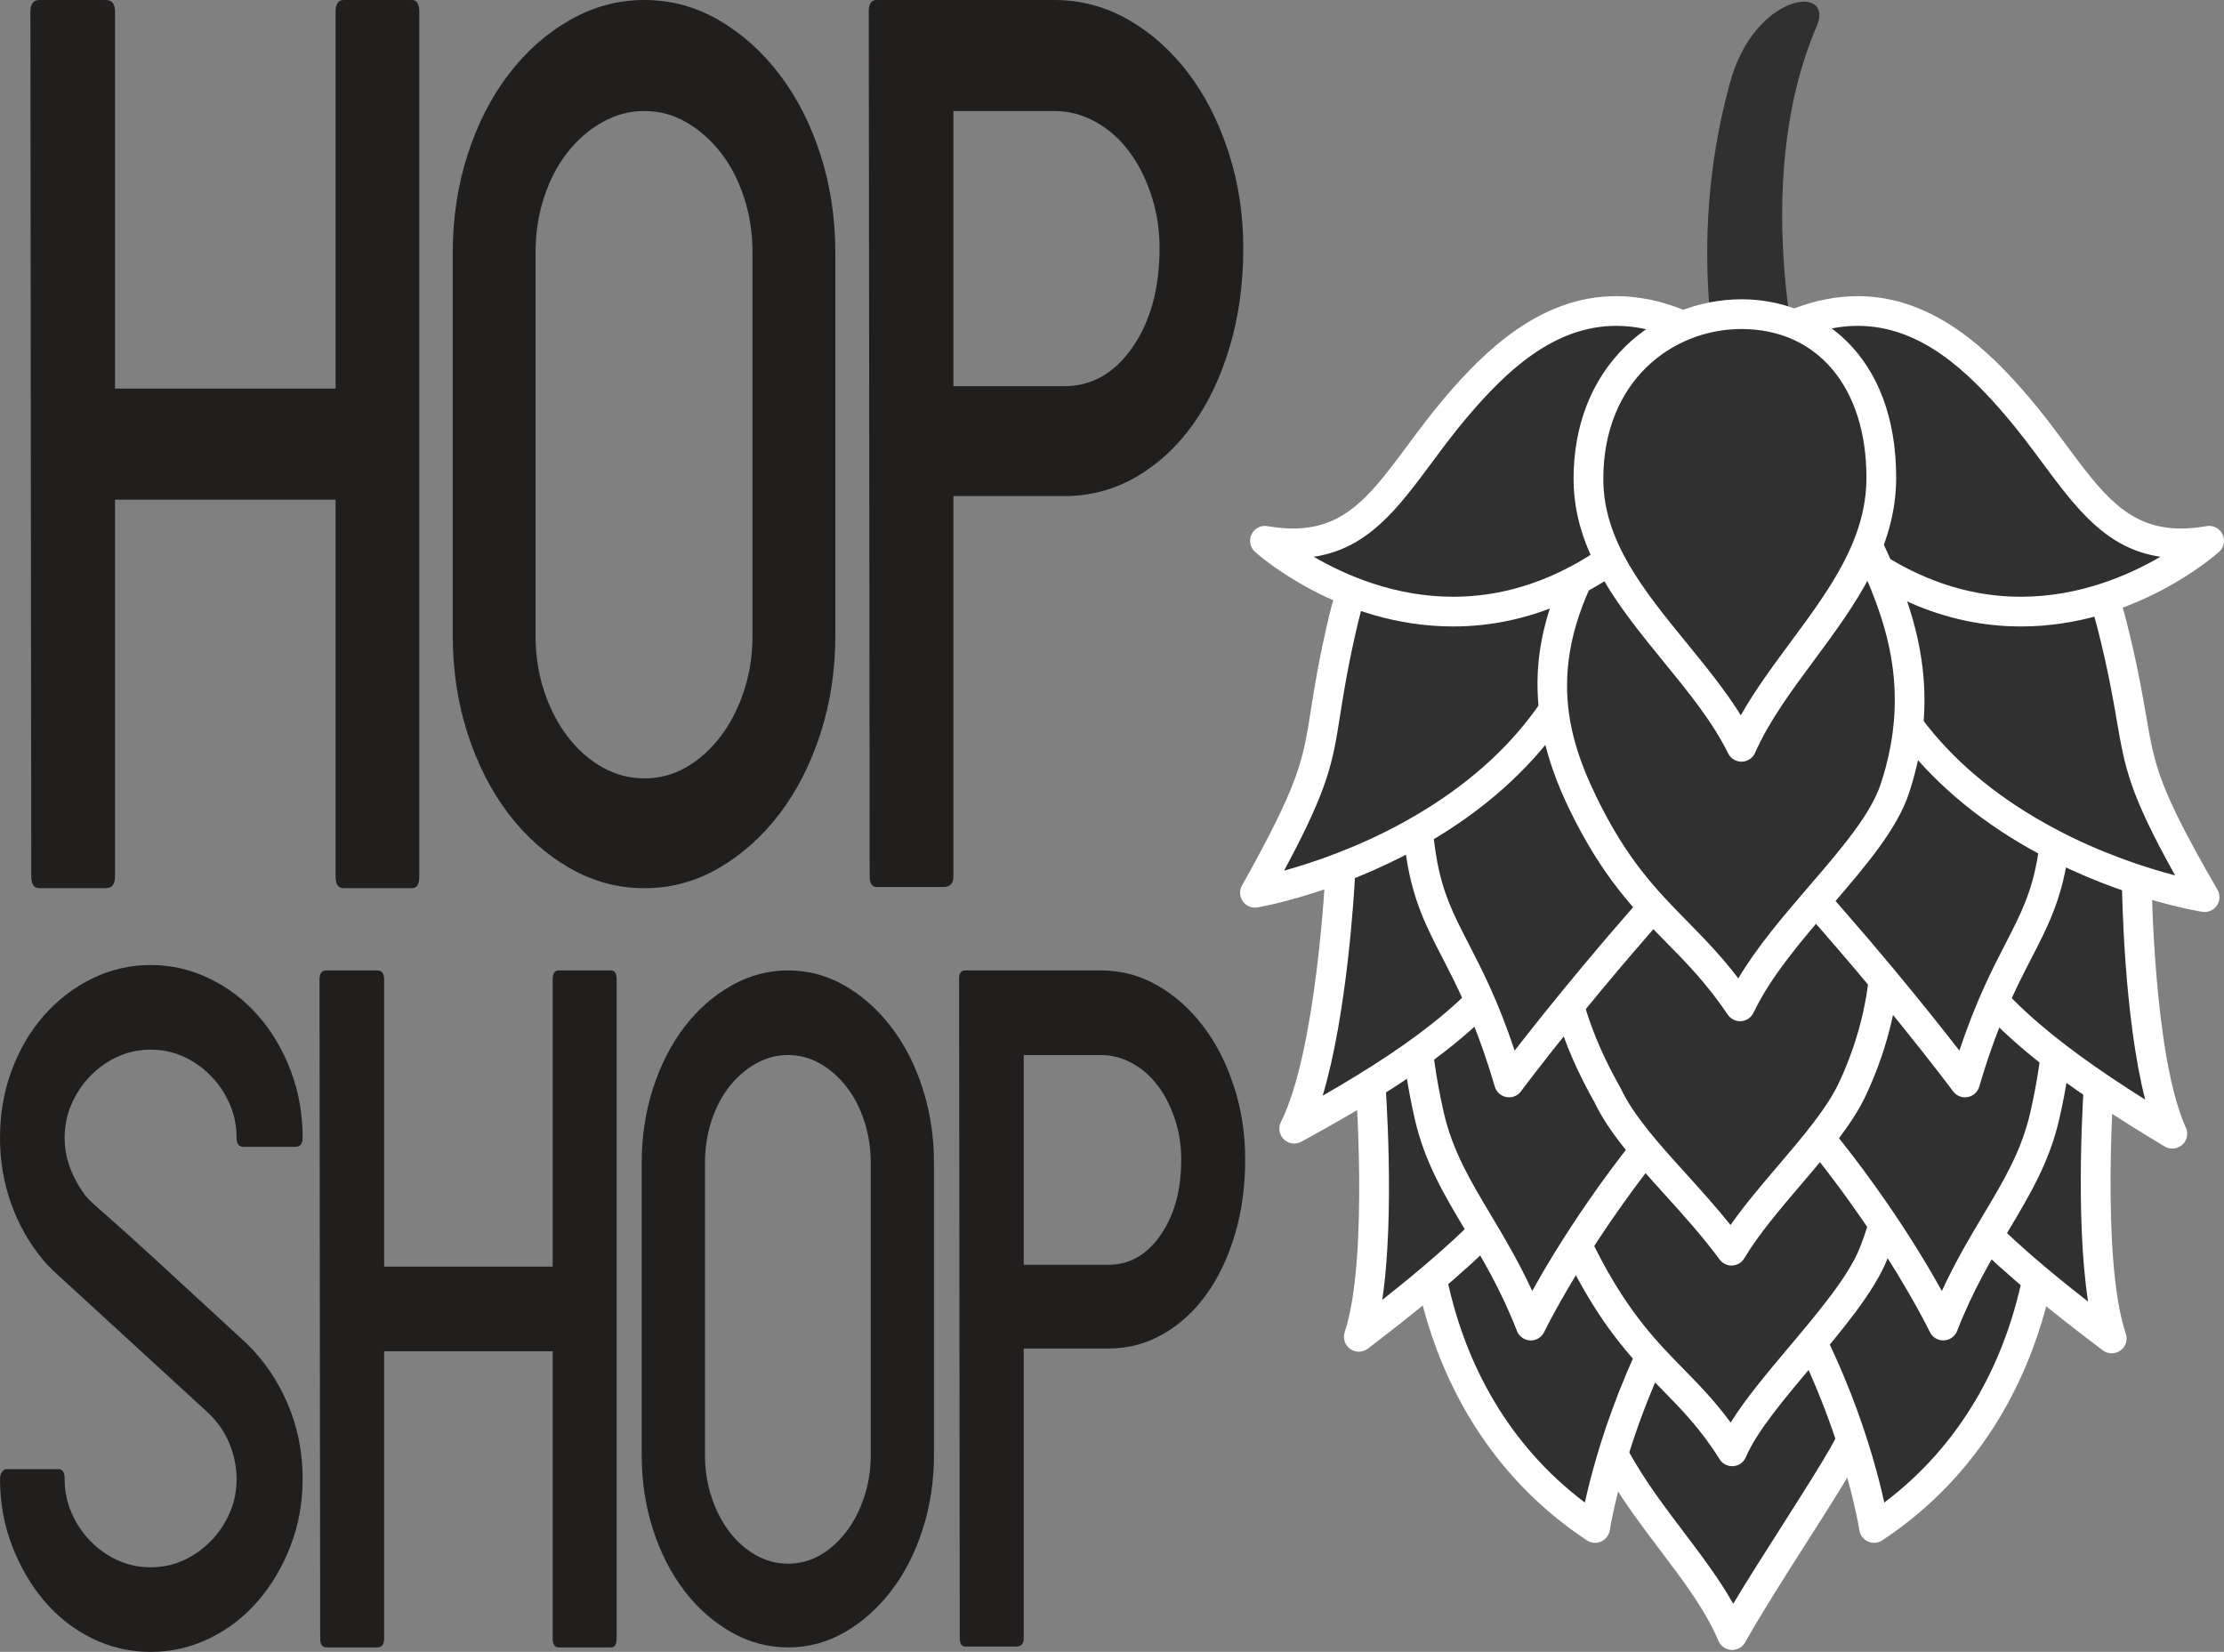 <?xml version="1.0" encoding="UTF-8" standalone="no"?>
<svg
   xmlns:dc="http://purl.org/dc/elements/1.1/"
   xmlns:cc="http://creativecommons.org/ns#"
   xmlns:rdf="http://www.w3.org/1999/02/22-rdf-syntax-ns#"
   xmlns:svg="http://www.w3.org/2000/svg"
   xmlns="http://www.w3.org/2000/svg"
   xmlns:xlink="http://www.w3.org/1999/xlink"
   xmlns:sodipodi="http://sodipodi.sourceforge.net/DTD/sodipodi-0.dtd"
   xmlns:inkscape="http://www.inkscape.org/namespaces/inkscape"
   width="617.614pt"
   height="458.738pt"
   viewBox="0 0 617.614 458.738"
   version="1.1"
   id="svg3336"
   inkscape:version="0.91 r13725"
   sodipodi:docname="hop_shop_2.svg">
  <rect x="0" y="0" width="617.614" height="458.738" fill="#808080" stroke="none"/>
  <sodipodi:namedview
     pagecolor="#ffffff"
     bordercolor="#666666"
     borderopacity="1"
     objecttolerance="10"
     gridtolerance="10"
     guidetolerance="10"
     inkscape:pageopacity="0"
     inkscape:pageshadow="2"
     inkscape:window-width="1716"
     inkscape:window-height="1400"
     id="namedview3466"
     showgrid="false"
     inkscape:zoom="2"
     inkscape:cx="423.97211"
     inkscape:cy="306.38134"
     inkscape:window-x="0"
     inkscape:window-y="18"
     inkscape:window-maximized="0"
     inkscape:current-layer="g3448"
     fit-margin-top="0"
     fit-margin-left="0"
     fit-margin-right="0"
     fit-margin-bottom="0" />
  <defs
     id="defs3338">
    <g
       id="g3340">
      <symbol
         overflow="visible"
         id="glyph0-0"
         style="overflow:visible">
        <path
           style="stroke:none"
           d=""
           id="path3343"
           inkscape:connector-curvature="0" />
      </symbol>
      <symbol
         overflow="visible"
         id="glyph0-1"
         style="overflow:visible">
        <path
           style="stroke:none"
           d="m 121.5,-246.328 c 1.332,0 2,1.094 2,3.281 l 0,240.094 c 0,2.188 -0.668,3.281 -2,3.281 l -19,0 c -1.5,0 -2.25,-1.094 -2.25,-3.281 l 0,-104.625 -61.25,0 0,104.625 c 0,2.188 -0.836,3.281 -2.5,3.281 l -18.5,0 c -1.5,0 -2.25,-1.094 -2.25,-3.281 L 15.5,-243.047 c 0,-2.188 0.832,-3.281 2.5,-3.281 l 18.5,0 c 1.664,0 2.5,1.094 2.5,3.281 l 0,104.625 61.25,0 0,-104.625 c 0,-2.188 0.75,-3.281 2.25,-3.281 z m 0,0"
           id="path3346"
           inkscape:connector-curvature="0" />
      </symbol>
      <symbol
         overflow="visible"
         id="glyph0-2"
         style="overflow:visible">
        <path
           style="stroke:none"
           d="m 65.5,-246.328 c 7.332,0 14.207,1.859 20.625,5.578 6.414,3.719 12.039,8.75 16.875,15.094 4.832,6.336 8.625,13.766 11.375,22.297 2.75,8.531 4.125,17.605 4.125,27.219 l 0,106.281 c 0,9.617 -1.375,18.688 -4.125,27.219 -2.75,8.531 -6.543,15.969 -11.375,22.312 C 98.164,-13.992 92.539,-8.969 86.125,-5.25 79.707,-1.531 72.832,0.328 65.5,0.328 c -7.336,0 -14.25,-1.859 -20.75,-5.578 -6.5,-3.719 -12.168,-8.742 -17,-15.078 -4.836,-6.344 -8.625,-13.781 -11.375,-22.312 -2.75,-8.531 -4.125,-17.602 -4.125,-27.219 l 0,-106.281 c 0,-9.613 1.375,-18.688 4.125,-27.219 2.75,-8.531 6.539,-15.961 11.375,-22.297 4.832,-6.344 10.5,-11.375 17,-15.094 6.5,-3.719 13.414,-5.578 20.75,-5.578 z m 0,216.156 c 4.164,0 8.039,-1.035 11.625,-3.109 3.582,-2.082 6.75,-4.926 9.5,-8.531 2.75,-3.613 4.914,-7.82 6.5,-12.625 1.582,-4.812 2.375,-9.953 2.375,-15.422 l 0,-106.281 c 0,-5.469 -0.793,-10.602 -2.375,-15.406 -1.586,-4.812 -3.75,-8.969 -6.5,-12.469 -2.75,-3.5 -5.918,-6.285 -9.5,-8.359 -3.586,-2.082 -7.461,-3.125 -11.625,-3.125 -4.168,0 -8.086,1.043 -11.75,3.125 -3.668,2.074 -6.875,4.859 -9.625,8.359 -2.75,3.5 -4.918,7.656 -6.5,12.469 -1.586,4.805 -2.375,9.938 -2.375,15.406 l 0,106.281 c 0,5.469 0.789,10.609 2.375,15.422 1.582,4.805 3.75,9.012 6.5,12.625 2.75,3.605 5.957,6.449 9.625,8.531 3.664,2.074 7.582,3.109 11.75,3.109 z m 0,0"
           id="path3349"
           inkscape:connector-curvature="0" />
      </symbol>
      <symbol
         overflow="visible"
         id="glyph0-3"
         style="overflow:visible">
        <path
           style="stroke:none"
           d="m 67,-246.328 c 7.332,0 14.164,1.809 20.5,5.422 6.332,3.605 11.875,8.523 16.625,14.75 4.75,6.23 8.5,13.559 11.25,21.984 2.75,8.418 4.125,17.324 4.125,26.719 0,9.844 -1.25,18.977 -3.75,27.391 -2.5,8.418 -5.961,15.688 -10.375,21.812 -4.418,6.125 -9.668,10.938 -15.75,14.438 -6.086,3.5 -12.711,5.25 -19.875,5.25 l -30.75,0 0,105.609 C 39,-0.984 38.082,0 36.25,0 l -18.5,0 c -1.336,0 -2,-0.984 -2,-2.953 L 15.5,-243.375 c 0,-1.969 0.75,-2.953 2.25,-2.953 z m -28,107.25 30.75,0 c 7.664,0 14,-3.602 19,-10.812 5,-7.219 7.5,-16.406 7.5,-27.562 0,-5.238 -0.793,-10.207 -2.375,-14.906 -1.586,-4.707 -3.668,-8.754 -6.25,-12.141 -2.586,-3.395 -5.668,-6.078 -9.25,-8.047 C 74.789,-214.516 71,-215.5 67,-215.5 l -28,0 z m 0,0"
           id="path3352"
           inkscape:connector-curvature="0" />
      </symbol>
      <symbol
         overflow="visible"
         id="glyph1-0"
         style="overflow:visible">
        <path
           style="stroke:none"
           d=""
           id="path3355"
           inkscape:connector-curvature="0" />
      </symbol>
      <symbol
         overflow="visible"
         id="glyph1-1"
         style="overflow:visible">
        <path
           style="stroke:none"
           d="m 75.438,-84.25 c 4.844,4.668 8.664,10.25 11.469,16.75 2.801,6.5 4.203,13.5 4.203,21 0,6.5 -1.117,12.668 -3.344,18.5 -2.23,5.836 -5.258,10.961 -9.078,15.375 C 74.875,-8.207 70.383,-4.75 65.219,-2.25 60.062,0.25 54.617,1.5 48.891,1.5 43.16,1.5 37.75,0.25 32.656,-2.25 27.562,-4.75 23.133,-8.207 19.375,-12.625 15.625,-17.039 12.633,-22.164 10.406,-28 8.176,-33.832 7.062,-40 7.062,-46.5 c 0,-0.832 0.191,-1.5 0.578,-2 0.383,-0.5 0.766,-0.75 1.141,-0.75 l 14.516,0 c 1.145,0 1.719,0.918 1.719,2.75 0,3.336 0.633,6.461 1.906,9.375 1.281,2.918 3,5.5 5.156,7.75 2.164,2.25 4.68,4.043 7.547,5.375 2.875,1.336 5.961,2 9.266,2 3.312,0 6.398,-0.664 9.266,-2 2.863,-1.332 5.379,-3.125 7.547,-5.375 2.164,-2.25 3.883,-4.832 5.156,-7.75 1.27,-2.914 1.906,-6.039 1.906,-9.375 0,-3.332 -0.668,-6.625 -2,-9.875 C 69.43,-59.625 67.426,-62.5 64.75,-65 l -42.781,-39.25 c -0.512,-0.5 -1.055,-1.039 -1.625,-1.625 -0.574,-0.582 -1.117,-1.207 -1.625,-1.875 -3.699,-4.5 -6.57,-9.625 -8.609,-15.375 -2.031,-5.75 -3.047,-11.789 -3.047,-18.125 0,-6.664 1.082,-12.914 3.25,-18.75 2.164,-5.832 5.156,-10.914 8.969,-15.25 3.82,-4.332 8.281,-7.75 13.375,-10.25 5.094,-2.5 10.504,-3.75 16.234,-3.75 5.727,0 11.172,1.25 16.328,3.75 5.164,2.5 9.656,5.918 13.469,10.25 3.82,4.336 6.848,9.418 9.078,15.25 2.227,5.836 3.344,12.086 3.344,18.75 0,1.668 -0.703,2.5 -2.109,2.5 l -14.312,0 c -1.281,0 -1.922,-0.832 -1.922,-2.5 0,-3.332 -0.637,-6.457 -1.906,-9.375 -1.273,-2.914 -2.992,-5.5 -5.156,-7.75 -2.168,-2.25 -4.684,-4.039 -7.547,-5.375 -2.867,-1.332 -5.953,-2 -9.266,-2 -3.305,0 -6.391,0.668 -9.266,2 -2.867,1.336 -5.383,3.125 -7.547,5.375 -2.156,2.25 -3.875,4.836 -5.156,7.75 -1.273,2.918 -1.906,6.043 -1.906,9.375 0,3 0.539,5.875 1.625,8.625 1.082,2.75 2.516,5.293 4.297,7.625 0.133,0.168 0.488,0.543 1.062,1.125 0.57,0.586 2.289,2.125 5.156,4.625 2.863,2.5 7.254,6.461 13.172,11.875 5.914,5.418 14.285,13.125 25.109,23.125 z m 0,0"
           id="path3358"
           inkscape:connector-curvature="0" />
      </symbol>
      <symbol
         overflow="visible"
         id="glyph1-2"
         style="overflow:visible">
        <path
           style="stroke:none"
           d="m 92.828,-187.75 c 1.02,0 1.531,0.836 1.531,2.5 l 0,183 c 0,1.668 -0.512,2.5 -1.531,2.5 l -14.516,0 c -1.148,0 -1.719,-0.832 -1.719,-2.5 l 0,-79.75 -46.797,0 0,79.75 c 0,1.668 -0.637,2.5 -1.906,2.5 L 13.75,0.25 c -1.148,0 -1.719,-0.832 -1.719,-2.5 l -0.188,-183 c 0,-1.664 0.633,-2.5 1.906,-2.5 l 14.141,0 c 1.27,0 1.906,0.836 1.906,2.5 l 0,79.75 46.797,0 0,-79.75 c 0,-1.664 0.57,-2.5 1.719,-2.5 z m 0,0"
           id="path3361"
           inkscape:connector-curvature="0" />
      </symbol>
      <symbol
         overflow="visible"
         id="glyph1-3"
         style="overflow:visible">
        <path
           style="stroke:none"
           d="m 50.047,-187.75 c 5.602,0 10.852,1.418 15.75,4.25 4.906,2.836 9.203,6.668 12.891,11.5 3.695,4.836 6.594,10.5 8.688,17 2.102,6.5 3.156,13.418 3.156,20.75 l 0,81 c 0,7.336 -1.055,14.25 -3.156,20.75 -2.094,6.5 -4.992,12.168 -8.688,17 C 75,-10.664 70.703,-6.832 65.797,-4 60.898,-1.164 55.648,0.25 50.047,0.25 44.441,0.25 39.156,-1.164 34.188,-4 c -4.969,-2.832 -9.305,-6.664 -13,-11.5 C 17.5,-20.332 14.602,-26 12.5,-32.5 10.406,-39 9.359,-45.914 9.359,-53.25 l 0,-81 c 0,-7.332 1.047,-14.25 3.141,-20.75 2.102,-6.5 5,-12.164 8.688,-17 3.695,-4.832 8.031,-8.664 13,-11.5 4.969,-2.832 10.254,-4.25 15.859,-4.25 z m 0,164.75 c 3.176,0 6.133,-0.789 8.875,-2.375 2.738,-1.582 5.156,-3.75 7.25,-6.5 2.102,-2.75 3.758,-5.957 4.969,-9.625 1.219,-3.664 1.828,-7.582 1.828,-11.75 l 0,-81 c 0,-4.164 -0.609,-8.082 -1.828,-11.75 -1.211,-3.664 -2.867,-6.832 -4.969,-9.5 -2.094,-2.664 -4.512,-4.789 -7.25,-6.375 -2.742,-1.582 -5.699,-2.375 -8.875,-2.375 -3.188,0 -6.184,0.793 -8.984,2.375 -2.805,1.586 -5.258,3.711 -7.359,6.375 -2.094,2.668 -3.746,5.836 -4.953,9.5 -1.211,3.668 -1.812,7.586 -1.812,11.75 l 0,81 c 0,4.168 0.602,8.086 1.812,11.75 1.207,3.668 2.859,6.875 4.953,9.625 2.102,2.75 4.555,4.918 7.359,6.5 2.801,1.586 5.797,2.375 8.984,2.375 z m 0,0"
           id="path3364"
           inkscape:connector-curvature="0" />
      </symbol>
      <symbol
         overflow="visible"
         id="glyph1-4"
         style="overflow:visible">
        <path
           style="stroke:none"
           d="m 51.188,-187.75 c 5.602,0 10.82,1.375 15.656,4.125 4.844,2.75 9.078,6.5 12.703,11.25 3.633,4.75 6.5,10.336 8.594,16.75 2.102,6.418 3.156,13.211 3.156,20.375 0,7.5 -0.961,14.461 -2.875,20.875 -1.906,6.418 -4.547,11.961 -7.922,16.625 -3.375,4.668 -7.387,8.336 -12.031,11 -4.648,2.668 -9.711,4 -15.188,4 l -23.484,0 0,80.5 c 0,1.5 -0.703,2.25 -2.109,2.25 l -14.125,0 c -1.023,0 -1.531,-0.75 -1.531,-2.25 l -0.188,-183.25 c 0,-1.5 0.57,-2.25 1.719,-2.25 z m -21.391,81.75 23.484,0 c 5.863,0 10.703,-2.75 14.516,-8.25 3.82,-5.5 5.734,-12.5 5.734,-21 0,-4 -0.605,-7.789 -1.812,-11.375 -1.211,-3.582 -2.805,-6.664 -4.781,-9.25 -1.969,-2.582 -4.324,-4.625 -7.062,-6.125 -2.742,-1.5 -5.637,-2.25 -8.688,-2.25 l -21.391,0 z m 0,0"
           id="path3367"
           inkscape:connector-curvature="0" />
      </symbol>
    </g>
  </defs>
  <g
     id="surface1313"
     transform="translate(-126.121,-7.793)">
    <path
       style="fill:#303030;fill-opacity:1;fill-rule:nonzero;stroke:none"
       d="m 607.148,461.863 c -6.613,-15.586 -20.441,-28.957 -30.398,-45.637 -14.559,-24.594 -24.059,-54.461 0.555,-91.926 10.809,-20.371 30.871,-22.07 30.871,-22.07 0,0 14.418,-1.129 27.793,27.16 10.254,21.664 23.637,44.422 2.199,82.238 -6.555,11.566 -23.242,36.285 -31.02,50.234"
       id="path3370"
       inkscape:connector-curvature="0" />
    <path
       style="fill:#ffffff;fill-opacity:1;fill-rule:nonzero;stroke:none"
       d="m 608.434,306.352 c -1.352,0.145 -18.125,2.25 -27.484,19.883 -0.062,0.113 -0.125,0.223 -0.195,0.332 -24.234,36.879 -13.828,64.961 -0.457,87.559 4.035,6.758 8.812,13.07 13.438,19.176 5.047,6.676 9.891,13.074 13.703,19.859 3.945,-6.566 8.828,-14.238 13.598,-21.719 5.434,-8.543 10.57,-16.609 13.543,-21.852 19.121,-33.727 9.145,-54.508 -0.504,-74.602 -0.617,-1.281 -1.23,-2.559 -1.832,-3.828 -11.449,-24.203 -23.035,-24.797 -23.809,-24.809 m -1.285,159.641 c -0.074,0 -0.148,-0.004 -0.223,-0.004 -1.57,-0.09 -2.961,-1.062 -3.574,-2.512 -3.652,-8.609 -9.75,-16.664 -16.203,-25.195 C 582.395,432 577.477,425.5 573.203,418.344 c -13.801,-23.332 -26.195,-55.312 0.547,-96.152 11.75,-21.938 33.172,-23.992 34.078,-24.07 0.027,0 0.219,-0.019 0.582,-0.019 2.895,0 18,1.422 31.293,29.523 0.594,1.262 1.199,2.523 1.809,3.789 10.078,20.984 21.496,44.766 0.246,82.25 -3.074,5.418 -8.266,13.574 -13.766,22.211 -6.441,10.117 -13.105,20.582 -17.238,27.996 -0.73,1.312 -2.117,2.121 -3.605,2.121"
       id="path3372"
       inkscape:connector-curvature="0" />
    <path
       style="fill:#303030;fill-opacity:1;fill-rule:nonzero;stroke:none"
       d="m 646.555,432.105 c 0,0 -6.156,-40.793 -33.387,-78.832 -8.84,-13.215 13.191,-68.871 48.762,-75.859 35.574,-6.984 56.559,107.176 -15.375,154.691"
       id="path3374"
       inkscape:connector-curvature="0" />
    <path
       style="fill:#ffffff;fill-opacity:1;fill-rule:nonzero;stroke:none"
       d="m 616.566,350.934 c 21.352,29.852 29.941,60.961 32.828,74.117 42.938,-32.363 45.715,-89.051 36.93,-118.297 -4.73,-15.742 -12.887,-25.52 -21.281,-25.52 -0.762,0 -1.543,0.078 -2.312,0.227 -19.93,3.918 -35.207,25.055 -42.234,41.973 -5.59,13.457 -6.207,24 -3.93,27.5 m 29.988,85.297 c -0.566,0 -1.137,-0.113 -1.676,-0.355 -1.289,-0.57 -2.191,-1.762 -2.402,-3.156 -0.082,-0.523 -6.414,-40.371 -32.664,-77.043 -0.023,-0.035 -0.051,-0.066 -0.078,-0.105 -4.449,-6.656 -3.273,-19.855 3.145,-35.305 8.18,-19.699 25.156,-42.363 48.254,-46.902 1.301,-0.254 2.617,-0.383 3.91,-0.383 12.367,0 23.277,11.734 29.184,31.398 6.066,20.18 6.02,44.668 -0.133,67.176 -5.188,18.98 -17.246,45.484 -45.262,63.992 -0.684,0.453 -1.477,0.684 -2.277,0.684"
       id="path3376"
       inkscape:connector-curvature="0" />
    <path
       style="fill:#303030;fill-opacity:1;fill-rule:nonzero;stroke:none"
       d="m 569.078,432.105 c 0,0 6.16,-40.793 33.395,-78.832 8.84,-13.215 -13.195,-68.871 -48.77,-75.859 -35.57,-6.984 -56.551,107.176 15.375,154.691"
       id="path3378"
       inkscape:connector-curvature="0" />
    <path
       style="fill:#ffffff;fill-opacity:1;fill-rule:nonzero;stroke:none"
       d="m 550.594,281.23 c -8.395,0 -16.551,9.781 -21.277,25.523 -8.789,29.246 -6.008,85.934 36.926,118.297 2.887,-13.156 11.477,-44.262 32.828,-74.117 2.273,-3.5 1.66,-14.043 -3.93,-27.504 -7.023,-16.918 -22.301,-38.051 -42.23,-41.969 -0.777,-0.148 -1.551,-0.23 -2.316,-0.23 m 18.484,155 c -0.793,0 -1.586,-0.23 -2.273,-0.684 -28.016,-18.504 -40.078,-45.012 -45.262,-63.992 -6.145,-22.508 -6.199,-46.996 -0.133,-67.176 5.906,-19.664 16.82,-31.398 29.184,-31.398 1.297,0 2.605,0.129 3.906,0.383 23.109,4.539 40.082,27.199 48.262,46.902 6.414,15.449 7.59,28.648 3.141,35.305 -0.027,0.035 -0.047,0.07 -0.078,0.105 -26.344,36.812 -32.605,76.648 -32.664,77.047 -0.211,1.391 -1.117,2.582 -2.402,3.152 -0.535,0.242 -1.109,0.355 -1.68,0.355"
       id="path3380"
       inkscape:connector-curvature="0" />
    <path
       style="fill:#303030;fill-opacity:1;fill-rule:nonzero;stroke:none"
       d="m 607.148,410.828 c -12.691,-20.336 -25.121,-23.23 -40.195,-51.633 -12.469,-23.504 -18.066,-53.809 3.145,-86.086 10.809,-20.371 38.078,-22.066 38.078,-22.066 0,0 21.105,-1.133 34.484,27.156 8.676,18.344 15.836,46.906 3.812,77.523 -6.52,16.617 -32.711,39.43 -39.324,55.105"
       id="path3382"
       inkscape:connector-curvature="0" />
    <path
       style="fill:#ffffff;fill-opacity:1;fill-rule:nonzero;stroke:none"
       d="m 608.516,255.164 -0.148,0.004 c -0.18,0.012 -25.059,1.84 -34.625,19.879 -0.062,0.109 -0.125,0.223 -0.199,0.328 -17.031,25.922 -18.02,53.473 -2.941,81.887 8.32,15.68 15.812,23.332 23.059,30.727 4.281,4.371 8.668,8.855 13.066,14.852 4.043,-6.512 9.988,-13.582 16.191,-20.957 8.164,-9.699 16.602,-19.73 19.715,-27.664 12.402,-31.582 3,-60.078 -3.703,-74.25 -11.402,-24.109 -28.504,-24.805 -30.414,-24.805 m -1.367,159.789 c -1.418,0 -2.742,-0.727 -3.496,-1.941 -5.219,-8.352 -10.402,-13.645 -15.887,-19.242 -7.664,-7.824 -15.578,-15.906 -24.457,-32.641 -16.332,-30.777 -15.211,-61.941 3.234,-90.125 11.816,-21.996 40.172,-24.004 41.379,-24.078 0.035,-0.004 0.227,-0.016 0.594,-0.016 3.988,0 24.578,1.426 37.875,29.527 7.273,15.375 17.461,46.324 3.926,80.797 -3.609,9.199 -12.492,19.754 -21.082,29.961 -7.531,8.957 -15.324,18.219 -18.281,25.234 -0.598,1.422 -1.938,2.391 -3.477,2.512 -0.109,0.008 -0.219,0.012 -0.328,0.012"
       id="path3384"
       inkscape:connector-curvature="0" />
    <path
       style="fill:#303030;fill-opacity:1;fill-rule:nonzero;stroke:none"
       d="m 709.172,305.727 c 0,0 -3.98,51.859 3.375,73.75 -26.488,-20.02 -52.922,-41.93 -60.672,-66.672 -7.523,-30.395 51.473,-79.297 57.297,-7.078"
       id="path3386"
       inkscape:connector-curvature="0" />
    <path
       style="fill:#ffffff;fill-opacity:1;fill-rule:nonzero;stroke:none"
       d="m 655.852,311.695 c 6.656,21.051 28.262,40.504 50.141,57.559 -3.711,-23.938 -1.266,-59.367 -0.961,-63.512 -1.793,-21.547 -8.598,-33.414 -19.176,-33.414 -7.09,0 -15.551,5.188 -22.082,13.535 -6.672,8.523 -9.703,18.406 -7.922,25.832 m 56.715,71.91 -0.019,0 c -0.875,0 -1.75,-0.277 -2.488,-0.836 -25.73,-19.445 -53.871,-42.398 -62.125,-68.727 -0.023,-0.082 -0.047,-0.164 -0.062,-0.246 -2.473,-9.992 1.039,-22.336 9.402,-33.023 8.18,-10.457 18.867,-16.695 28.582,-16.695 9.004,0 24.531,5.367 27.434,41.316 0.016,0.219 0.016,0.434 0,0.648 -0.039,0.508 -3.793,50.75 3.062,71.793 0.219,0.5 0.34,1.059 0.34,1.641 0,2.281 -1.848,4.129 -4.125,4.129"
       id="path3388"
       inkscape:connector-curvature="0" />
    <path
       style="fill:#303030;fill-opacity:1;fill-rule:nonzero;stroke:none"
       d="m 665.773,375.906 c 0,0 -15.828,-33.059 -47.219,-67.004 -10.293,-11.883 5.152,-70.16 39.633,-82.035 24.727,-8.523 49.875,29.23 35.773,90.789 -4.746,20.742 -18.121,32.438 -28.188,58.25"
       id="path3390"
       inkscape:connector-curvature="0" />
    <path
       style="fill:#ffffff;fill-opacity:1;fill-rule:nonzero;stroke:none"
       d="m 621.641,306.156 c 22.629,24.488 37.145,48.246 43.742,60.141 3.805,-8.242 7.855,-15.023 11.535,-21.184 5.676,-9.508 10.582,-17.719 13.023,-28.375 8.812,-38.48 1.461,-65.355 -8.355,-77.676 -4.836,-6.062 -10.512,-9.266 -16.43,-9.266 -1.863,0 -3.75,0.324 -5.625,0.969 -19.809,6.824 -32.551,30.516 -37.449,48.734 -3.641,13.551 -2.98,23.645 -0.441,26.656 m 44.129,73.879 c -1.582,0 -3.035,-0.91 -3.719,-2.344 -0.156,-0.328 -15.969,-32.938 -46.527,-65.984 -0.027,-0.035 -0.059,-0.07 -0.09,-0.105 -5.031,-5.805 -5.523,-18.605 -1.32,-34.246 5.68,-21.137 19.891,-46.523 42.73,-54.395 2.734,-0.941 5.531,-1.418 8.312,-1.418 8.398,0 16.523,4.395 22.883,12.379 14.27,17.906 17.988,49.555 9.949,84.656 -2.738,11.93 -8.203,21.082 -13.988,30.766 -4.879,8.176 -9.926,16.625 -14.383,28.062 -0.598,1.531 -2.051,2.562 -3.695,2.625 -0.051,0 -0.102,0.004 -0.152,0.004"
       id="path3392"
       inkscape:connector-curvature="0" />
    <path
       style="fill:#303030;fill-opacity:1;fill-rule:nonzero;stroke:none"
       d="m 719.492,251.621 c 0,0 0.367,50.023 9.875,71.004 -28.348,-17.047 -54.105,-34.984 -64.297,-58.762 -10.531,-29.422 41.383,-83.461 54.422,-12.242"
       id="path3394"
       inkscape:connector-curvature="0" />
    <path
       style="fill:#ffffff;fill-opacity:1;fill-rule:nonzero;stroke:none"
       d="m 668.914,262.359 c 8.234,19.098 27.027,34.504 52.938,50.809 -5.883,-22.957 -6.43,-56.938 -6.48,-61.152 -3.777,-20.305 -11.094,-31.477 -20.617,-31.477 -6.281,0 -13.691,4.965 -19.32,12.965 -6.754,9.59 -9.305,20.898 -6.52,28.855 m 60.453,64.395 c -0.73,0 -1.461,-0.195 -2.125,-0.59 -26.051,-15.668 -54.781,-34.57 -65.969,-60.672 -0.031,-0.078 -0.059,-0.156 -0.09,-0.238 -4.527,-12.637 0.91,-27.145 7.5,-36.504 7.262,-10.309 17.008,-16.465 26.07,-16.465 8.117,0 22.652,5.012 28.801,38.594 0.043,0.234 0.062,0.473 0.07,0.711 0,0.492 0.461,48.895 9.367,69.027 0.332,0.594 0.52,1.277 0.52,2.008 0,2.281 -1.844,4.129 -4.117,4.129 z m 0,0"
       id="path3396"
       inkscape:connector-curvature="0" />
    <path
       style="fill:#303030;fill-opacity:1;fill-rule:nonzero;stroke:none"
       d="m 506.477,305.266 c 0,0 4.238,51.84 -3.008,73.77 26.395,-20.18 52.711,-42.246 60.344,-67.035 7.371,-30.438 -51.871,-78.988 -57.336,-6.734"
       id="path3398"
       inkscape:connector-curvature="0" />
    <path
       style="fill:#ffffff;fill-opacity:1;fill-rule:nonzero;stroke:none"
       d="m 510.621,305.258 c 0.324,4.145 2.945,39.555 -0.648,63.516 21.793,-17.191 43.305,-36.773 49.859,-57.863 1.734,-7.391 -1.312,-17.215 -7.969,-25.68 -6.555,-8.328 -15.039,-13.5 -22.145,-13.5 -10.633,0 -17.41,11.902 -19.098,33.527 m -7.152,77.902 c -0.836,0 -1.672,-0.25 -2.391,-0.762 -1.473,-1.051 -2.094,-2.934 -1.527,-4.656 6.898,-20.898 2.859,-71.633 2.812,-72.145 -0.016,-0.211 -0.016,-0.43 0,-0.645 2.727,-36.09 18.312,-41.477 27.355,-41.477 9.723,0 20.426,6.223 28.629,16.652 8.348,10.605 11.887,22.883 9.473,32.844 -0.016,0.082 -0.035,0.164 -0.062,0.246 -8.121,26.375 -36.148,49.492 -61.781,69.098 -0.738,0.562 -1.625,0.844 -2.508,0.844"
       id="path3400"
       inkscape:connector-curvature="0" />
    <path
       style="fill:#303030;fill-opacity:1;fill-rule:nonzero;stroke:none"
       d="m 551.234,375.906 c 0,0 15.82,-33.059 47.211,-67.004 10.297,-11.883 -5.148,-70.16 -39.633,-82.035 -24.727,-8.523 -49.867,29.23 -35.77,90.789 4.746,20.742 18.121,32.438 28.191,58.25"
       id="path3402"
       inkscape:connector-curvature="0" />
    <path
       style="fill:#ffffff;fill-opacity:1;fill-rule:nonzero;stroke:none"
       d="m 551.844,229.793 c -5.914,0 -11.598,3.207 -16.426,9.273 -9.82,12.316 -17.172,39.191 -8.355,77.672 2.438,10.656 7.344,18.867 13.02,28.375 3.68,6.156 7.734,12.941 11.539,21.184 6.598,-11.895 21.113,-35.652 43.746,-60.141 2.535,-3.012 3.199,-13.105 -0.449,-26.66 -4.895,-18.215 -17.641,-41.906 -37.449,-48.73 -1.867,-0.645 -3.762,-0.973 -5.625,-0.973 m -0.609,150.242 c -0.051,0 -0.105,-0.004 -0.156,-0.004 -1.641,-0.062 -3.094,-1.094 -3.691,-2.625 -4.461,-11.438 -9.512,-19.891 -14.391,-28.062 -5.785,-9.688 -11.246,-18.836 -13.98,-30.766 -8.039,-35.105 -4.32,-66.754 9.941,-84.66 6.363,-7.98 14.492,-12.379 22.887,-12.379 2.781,0 5.578,0.48 8.312,1.426 22.84,7.863 37.051,33.258 42.734,54.391 4.199,15.637 3.707,28.441 -1.324,34.25 -0.027,0.035 -0.055,0.066 -0.086,0.102 -30.566,33.043 -46.371,65.656 -46.531,65.984 -0.68,1.434 -2.133,2.344 -3.715,2.344"
       id="path3404"
       inkscape:connector-curvature="0" />
    <path
       style="fill:#303030;fill-opacity:1;fill-rule:nonzero;stroke:none"
       d="m 606.969,355.109 c -11.965,-16.301 -28.012,-29.543 -34.461,-43.242 -13.754,-24.223 -21.809,-54.645 -0.23,-89.723 10.121,-20.363 35.656,-22.062 35.656,-22.062 0,0 19.762,-1.133 32.289,27.16 8.777,19.82 15.898,49.254 0.48,82.645 -6.582,14.27 -24.535,29.875 -33.734,45.223"
       id="path3406"
       inkscape:connector-curvature="0" />
    <path
       style="fill:#ffffff;fill-opacity:1;fill-rule:nonzero;stroke:none"
       d="m 608.156,204.203 c -1.285,0.109 -23.484,2.277 -32.184,19.781 -0.055,0.109 -0.117,0.219 -0.18,0.328 -17.117,27.828 -17.02,55 0.305,85.516 0.055,0.094 0.105,0.188 0.148,0.281 3.566,7.578 10.625,15.387 18.105,23.645 4.121,4.562 8.355,9.238 12.344,14.23 3.918,-5.586 8.637,-11.117 13.23,-16.512 7.031,-8.254 13.68,-16.055 17.027,-23.312 11.719,-25.375 11.551,-52.035 -0.508,-79.246 C 625.812,204.895 610.012,204.199 608.25,204.199 Z m -1.188,155.031 c -1.309,0 -2.539,-0.621 -3.32,-1.688 -4.738,-6.445 -10.168,-12.449 -15.422,-18.254 -7.852,-8.684 -15.273,-16.887 -19.379,-25.523 -18.609,-32.848 -18.664,-63.473 -0.18,-93.629 11.102,-22.074 37.855,-24.102 38.992,-24.18 0.035,0 0.227,-0.012 0.59,-0.012 3.777,0 23.258,1.43 35.742,29.621 13.062,29.477 13.211,58.43 0.461,86.047 -3.828,8.293 -10.836,16.512 -18.246,25.211 -5.746,6.742 -11.688,13.711 -15.695,20.402 -0.711,1.184 -1.969,1.934 -3.348,2 -0.062,0 -0.129,0.004 -0.195,0.004"
       id="path3408"
       inkscape:connector-curvature="0" />
    <path
       style="fill:#303030;fill-opacity:1;fill-rule:nonzero;stroke:none"
       d="m 498.301,250.676 c 0,0 -2.418,49.969 -12.773,70.555 29.02,-15.906 55.496,-32.801 66.652,-56.152 11.73,-28.98 -37.934,-85.047 -53.879,-14.402"
       id="path3410"
       inkscape:connector-curvature="0" />
    <path
       style="fill:#ffffff;fill-opacity:1;fill-rule:nonzero;stroke:none"
       d="m 502.406,251.238 c -0.223,4.211 -2.16,38.133 -8.98,60.836 26.559,-15.262 45.961,-29.906 54.973,-48.656 3.168,-7.992 0.836,-19.965 -5.824,-29.84 -5.398,-8.016 -12.586,-12.984 -18.762,-12.984 -9.293,0 -16.891,10.879 -21.406,30.645 m -16.883,74.117 c -1.043,0 -2.078,-0.391 -2.867,-1.156 -1.301,-1.254 -1.629,-3.211 -0.82,-4.824 9.855,-19.578 12.316,-68.406 12.34,-68.898 0.012,-0.238 0.047,-0.477 0.094,-0.711 6.988,-30.934 19.922,-37.426 29.543,-37.426 9.02,0 18.59,6.211 25.605,16.621 8.285,12.293 10.871,27.078 6.586,37.668 -0.031,0.078 -0.066,0.152 -0.102,0.23 -12.246,25.633 -41.727,43.371 -68.391,57.992 -0.625,0.34 -1.309,0.504 -1.988,0.504"
       id="path3412"
       inkscape:connector-curvature="0" />
    <path
       style="fill:#303030;fill-opacity:1;fill-rule:nonzero;stroke:none"
       d="m 671.812,308.391 c 0,0 -21.66,-29.23 -53.051,-63.18 -10.293,-11.879 3.602,-69.023 38.082,-80.902 23.934,-8.25 47.375,30.941 39.332,81.418 -3.543,22.242 -13.762,26.656 -24.363,62.664"
       id="path3414"
       inkscape:connector-curvature="0" />
    <path
       style="fill:#ffffff;fill-opacity:1;fill-rule:nonzero;stroke:none"
       d="m 621.848,242.469 c 22.559,24.398 40.266,46.586 48.402,57.082 4.594,-13.777 9.051,-22.422 12.738,-29.574 4.324,-8.387 7.449,-14.445 9.113,-24.898 4.375,-27.473 -0.789,-54.59 -13.156,-69.082 -6.34,-7.438 -13.66,-10.234 -20.758,-7.785 -19.137,6.59 -31.168,28.352 -36.055,46.516 -3.766,14.004 -2.992,24.531 -0.285,27.742 m 49.961,70.051 c -1.293,0 -2.527,-0.609 -3.316,-1.672 -0.211,-0.289 -21.898,-29.457 -52.758,-62.832 -0.031,-0.035 -0.062,-0.066 -0.09,-0.098 -6.18,-7.133 -4.816,-22.93 -1.48,-35.336 5.43,-20.207 19.141,-44.531 41.336,-52.176 2.551,-0.883 5.168,-1.328 7.777,-1.328 7.906,0 15.496,3.996 21.949,11.559 14.082,16.504 19.84,45.523 15.027,75.738 -1.875,11.762 -5.609,19 -9.93,27.383 -4.383,8.508 -9.359,18.148 -14.555,35.797 -0.445,1.504 -1.695,2.625 -3.238,2.898 -0.242,0.043 -0.48,0.066 -0.723,0.066"
       id="path3416"
       inkscape:connector-curvature="0" />
    <path
       style="fill:#303030;fill-opacity:1;fill-rule:nonzero;stroke:none"
       d="m 545.188,308.391 c 0,0 21.66,-29.23 53.051,-63.18 10.293,-11.879 -3.602,-69.023 -38.082,-80.902 -23.934,-8.25 -47.371,30.941 -39.328,81.418 3.539,22.242 13.762,26.656 24.359,62.664"
       id="path3418"
       inkscape:connector-curvature="0" />
    <path
       style="fill:#ffffff;fill-opacity:1;fill-rule:nonzero;stroke:none"
       d="m 553.73,167.332 c -5.422,0 -10.84,2.992 -15.676,8.664 -12.371,14.492 -17.531,41.609 -13.156,69.082 1.664,10.453 4.789,16.512 9.113,24.898 3.688,7.152 8.148,15.793 12.738,29.574 8.137,-10.496 25.848,-32.684 48.406,-57.082 2.711,-3.211 3.477,-13.742 -0.285,-27.746 -4.883,-18.164 -16.922,-39.922 -36.059,-46.512 -1.684,-0.586 -3.395,-0.879 -5.082,-0.879 m -8.535,145.188 c -0.246,0 -0.488,-0.023 -0.727,-0.066 -1.543,-0.273 -2.797,-1.395 -3.234,-2.898 -5.199,-17.648 -10.176,-27.289 -14.559,-35.797 -4.32,-8.379 -8.055,-15.621 -9.926,-27.383 -4.816,-30.215 0.945,-59.234 15.027,-75.738 6.449,-7.562 14.039,-11.559 21.953,-11.559 2.605,0 5.219,0.445 7.77,1.324 22.191,7.648 35.906,31.973 41.34,52.18 3.332,12.402 4.695,28.203 -1.48,35.336 -0.031,0.031 -0.062,0.062 -0.094,0.098 -30.879,33.398 -52.547,62.543 -52.758,62.832 -0.789,1.062 -2.023,1.672 -3.312,1.672"
       id="path3420"
       inkscape:connector-curvature="0" />
    <path
       style="fill:#303030;fill-opacity:1;fill-rule:nonzero;stroke:none"
       d="m 738.332,256.926 c 0,0 -83.785,-13.152 -98.586,-84.496 -9.215,-22.93 8.395,-27.629 18.629,-28.699 10.234,-1.078 44.254,-1.996 54.199,37.359 9.953,39.348 1.754,34.297 25.758,75.836"
       id="path3422"
       inkscape:connector-curvature="0" />
    <path
       style="fill:#ffffff;fill-opacity:1;fill-rule:nonzero;stroke:none"
       d="m 664.914,147.516 c -2.051,0 -4.105,0.105 -6.105,0.316 -5.684,0.598 -13.086,2.348 -16.059,7.293 -2.195,3.641 -1.918,8.945 0.82,15.766 0.09,0.227 0.164,0.461 0.215,0.699 5.879,28.336 23.629,50.609 52.754,66.203 13.102,7.016 25.617,11.012 33.617,13.098 -12.738,-22.898 -13.906,-29.699 -16.199,-43.031 -1.07,-6.234 -2.406,-13.992 -5.387,-25.762 -7.223,-28.582 -27.727,-34.582 -43.656,-34.582 m 73.418,113.539 c -0.215,0 -0.426,-0.016 -0.645,-0.051 -0.879,-0.137 -21.898,-3.539 -45.043,-15.934 -30.82,-16.5 -50.477,-41.203 -56.867,-71.445 -3.621,-9.199 -3.656,-16.855 -0.102,-22.758 3.801,-6.305 11.293,-10.09 22.27,-11.242 2.289,-0.242 4.633,-0.363 6.969,-0.363 15.438,0 42.684,5.305 51.664,40.816 3.051,12.078 4.414,20.008 5.512,26.383 2.434,14.156 3.449,20.047 19.648,48.109 0.465,0.668 0.738,1.48 0.738,2.355 0,2.273 -1.836,4.117 -4.105,4.129 z m 0,0"
       id="path3424"
       inkscape:connector-curvature="0" />
    <path
       style="fill:#303030;fill-opacity:1;fill-rule:nonzero;stroke:none"
       d="m 474.633,255.719 c 0,0 83.582,-14.328 97.359,-85.875 8.879,-23.055 -8.797,-27.504 -19.043,-28.438 -10.246,-0.934 -44.281,-1.375 -53.656,38.117 -9.383,39.484 -1.262,34.316 -24.66,76.195"
       id="path3426"
       inkscape:connector-curvature="0" />
    <path
       style="fill:#ffffff;fill-opacity:1;fill-rule:nonzero;stroke:none"
       d="m 547.289,145.277 c -16.25,0 -37.07,6.109 -43.984,35.199 -2.801,11.805 -4.027,19.582 -5.008,25.832 -2.098,13.359 -3.168,20.18 -15.574,43.254 8.023,-2.219 20.602,-6.434 33.641,-13.684 28.77,-15.996 46.121,-38.477 51.574,-66.812 0.047,-0.238 0.113,-0.477 0.207,-0.707 2.637,-6.855 2.836,-12.164 0.598,-15.773 -3.051,-4.902 -10.477,-6.551 -16.168,-7.07 -1.734,-0.16 -3.512,-0.238 -5.285,-0.238 m -72.656,114.566 c -1.328,0 -2.59,-0.641 -3.367,-1.746 -0.922,-1.297 -1.012,-3.008 -0.238,-4.395 15.953,-28.547 16.879,-34.438 19.117,-48.68 1.008,-6.387 2.254,-14.336 5.133,-26.453 3.789,-15.965 11.809,-27.578 23.816,-34.516 10.055,-5.809 20.887,-7.027 28.195,-7.027 2.023,0 4.055,0.09 6.035,0.27 10.992,1.004 18.535,4.68 22.422,10.934 3.645,5.848 3.715,13.504 0.227,22.754 -5.949,30.332 -25.25,55.301 -55.828,72.234 -22.965,12.719 -43.934,16.414 -44.816,16.562 -0.234,0.043 -0.465,0.062 -0.695,0.062"
       id="path3428"
       inkscape:connector-curvature="0" />
    <path
       style="fill:#303030;fill-opacity:1;fill-rule:nonzero;stroke:none"
       d="m 627.309,117.336 -22.785,-1.293 c 0,0 -10.867,-38.258 1.926,-84.914 6.641,-25.27 29.312,-27.98 24.176,-16.035 -19.434,45.195 -3.316,102.242 -3.316,102.242"
       id="path3430"
       inkscape:connector-curvature="0" />
    <path
       style="fill:#303030;fill-opacity:1;fill-rule:nonzero;stroke:none"
       d="m 739.609,157.965 c 0,0 -52.945,47.781 -109.148,-5.598 -20.828,-24.582 -19.512,-49.156 -5.324,-54.785 27.988,-11.109 47.52,6.973 61.461,23.402 17.812,20.98 24.91,41.898 53.012,36.98"
       id="path3432"
       inkscape:connector-curvature="0" />
    <path
       style="fill:#ffffff;fill-opacity:1;fill-rule:nonzero;stroke:none"
       d="m 633.469,149.531 c 16.812,15.91 34.941,23.98 53.879,23.98 16.199,0 29.883,-5.934 38.73,-11.102 -15.047,-2.223 -23.309,-13.348 -32.711,-26.016 -3.082,-4.152 -6.266,-8.441 -9.91,-12.738 -10.652,-12.547 -23.906,-25.375 -41.441,-25.375 -4.953,0 -10.117,1.055 -15.355,3.133 -4.57,1.816 -6.473,5.949 -7.258,9.102 -2.082,8.336 0.523,22.953 14.066,39.016 m 53.879,32.23 c -21.188,0.004 -41.281,-8.883 -59.723,-26.402 -0.109,-0.102 -0.215,-0.211 -0.309,-0.328 -13.32,-15.715 -19.27,-33.105 -15.922,-46.516 1.777,-7.102 6.113,-12.348 12.219,-14.773 6.211,-2.461 12.402,-3.711 18.402,-3.711 21.027,0 36.555,15.113 47.73,28.285 3.82,4.5 7.086,8.902 10.25,13.16 9.945,13.402 17.133,23.086 31.77,23.086 l 0.004,0 c 2.211,0 4.609,-0.223 7.129,-0.664 1.812,-0.312 3.613,0.605 4.418,2.258 0.809,1.652 0.422,3.641 -0.945,4.871 -0.934,0.848 -23.332,20.734 -55.023,20.734"
       id="path3434"
       inkscape:connector-curvature="0" />
    <path
       style="fill:#303030;fill-opacity:1;fill-rule:nonzero;stroke:none"
       d="m 609.348,287.258 c -14.91,-22.129 -28.922,-26.043 -43.68,-56.504 -11.125,-22.945 -13.496,-45.824 6.625,-76.457 10.816,-20.367 38.082,-22.062 38.082,-22.062 0,0 21.105,-1.133 34.488,27.16 8.18,17.301 16.875,38.586 7.523,67.227 -5.938,18.188 -32.492,38.508 -43.039,60.637"
       id="path3436"
       inkscape:connector-curvature="0" />
    <path
       style="fill:#ffffff;fill-opacity:1;fill-rule:nonzero;stroke:none"
       d="m 610.715,136.355 -0.148,0 c -0.176,0.012 -25.055,1.844 -34.629,19.875 -0.055,0.117 -0.125,0.227 -0.195,0.332 -20.961,31.91 -15.445,53.652 -6.359,72.395 8.535,17.621 16.672,25.902 25.273,34.668 4.617,4.699 9.359,9.52 14.195,15.859 5.34,-8.953 12.637,-17.438 19.738,-25.695 8.773,-10.199 17.062,-19.832 19.875,-28.445 8.676,-26.582 1.137,-46.281 -7.336,-64.188 -11.402,-24.105 -28.504,-24.801 -30.414,-24.801 m -1.367,155.027 c -1.363,0 -2.652,-0.676 -3.422,-1.816 -5.773,-8.574 -11.301,-14.199 -17.156,-20.156 -8.699,-8.859 -17.688,-18.016 -26.816,-36.852 -13.668,-28.199 -11.633,-52.246 6.793,-80.367 11.812,-21.992 40.172,-24.004 41.375,-24.078 0.035,0 0.23,-0.012 0.594,-0.012 3.988,0 24.582,1.422 37.875,29.527 8.777,18.555 17.34,40.816 7.719,70.277 -3.324,10.18 -12.137,20.422 -21.461,31.266 -8.316,9.672 -16.914,19.668 -21.777,29.863 -0.633,1.336 -1.941,2.23 -3.418,2.34 -0.098,0.008 -0.203,0.008 -0.305,0.008"
       id="path3438"
       inkscape:connector-curvature="0" />
    <path
       style="fill:#303030;fill-opacity:1;fill-rule:nonzero;stroke:none"
       d="m 477.391,157.965 c 0,0 52.949,47.781 109.148,-5.598 20.832,-24.582 19.512,-49.156 5.324,-54.785 -27.98,-11.109 -47.512,6.973 -61.461,23.402 -17.812,20.98 -24.906,41.898 -53.012,36.98"
       id="path3440"
       inkscape:connector-curvature="0" />
    <path
       style="fill:#ffffff;fill-opacity:1;fill-rule:nonzero;stroke:none"
       d="m 490.949,162.41 c 8.871,5.164 22.57,11.102 38.703,11.102 18.938,0 37.07,-8.07 53.879,-23.98 13.539,-16.062 16.152,-30.68 14.066,-39.016 -0.785,-3.152 -2.68,-7.285 -7.254,-9.102 -5.242,-2.078 -10.406,-3.133 -15.359,-3.133 -17.535,0 -30.789,12.828 -41.438,25.375 -3.648,4.297 -6.832,8.594 -9.91,12.742 -9.398,12.656 -17.656,23.773 -32.688,26.012 m 38.703,19.352 c -31.684,0 -54.09,-19.887 -55.027,-20.734 -1.363,-1.23 -1.75,-3.219 -0.941,-4.871 0.805,-1.652 2.602,-2.57 4.418,-2.258 2.52,0.441 4.918,0.664 7.133,0.664 14.637,0 21.824,-9.684 31.77,-23.086 3.164,-4.254 6.43,-8.66 10.254,-13.16 11.176,-13.172 26.703,-28.285 47.727,-28.285 6.004,0 12.191,1.246 18.402,3.711 6.105,2.426 10.449,7.672 12.219,14.77 3.355,13.414 -2.598,30.805 -15.922,46.52 -0.094,0.117 -0.199,0.227 -0.309,0.328 -18.441,17.52 -38.535,26.402 -59.723,26.402"
       id="path3442"
       inkscape:connector-curvature="0" />
    <path
       style="fill:#303030;fill-opacity:1;fill-rule:nonzero;stroke:none"
       d="m 648.57,140.418 c 0,29.461 -27.711,49.637 -38.828,74.766 -12.398,-25.129 -42.5,-44.906 -42.5,-74.367 0,-29.461 21.055,-45.781 42.5,-45.781 21.445,0 38.828,15.918 38.828,45.383"
       id="path3444"
       inkscape:connector-curvature="0" />
    <path
       style="fill:#ffffff;fill-opacity:1;fill-rule:nonzero;stroke:none"
       d="m 609.738,99.16 c -19.07,0 -38.371,14.309 -38.371,41.656 0,17.168 11.223,30.922 23.105,45.484 5.277,6.469 10.695,13.102 15.082,20.125 3.98,-7.035 8.926,-13.715 13.746,-20.227 10.875,-14.691 21.141,-28.562 21.141,-45.781 0,-25.066 -13.621,-41.258 -34.703,-41.258 m -0.004,120.152 c -1.562,0 -3.004,-0.891 -3.699,-2.301 -4.344,-8.812 -10.957,-16.918 -17.957,-25.496 -12.273,-15.039 -24.969,-30.594 -24.969,-50.699 0,-14.895 5,-27.652 14.453,-36.891 8.465,-8.273 20.195,-13.02 32.176,-13.02 21.383,0 42.957,15.312 42.957,49.512 0,19.938 -11.566,35.57 -22.762,50.688 -6.426,8.688 -12.496,16.887 -16.422,25.75 -0.648,1.465 -2.086,2.422 -3.691,2.457 z m 0,0"
       id="path3446"
       inkscape:connector-curvature="0" />
    <g
       style="fill:#211e1e;fill-opacity:1"
       id="g3448">
      <use
         xlink:href="#glyph0-1"
         x="119.059"
         y="254.121"
         id="use3450"
         width="100%"
         height="100%" />
      <use
         xlink:href="#glyph0-2"
         x="239.597"
         y="254.121"
         id="use3452"
         width="100%"
         height="100%" />
      <use
         xlink:href="#glyph0-3"
         x="351.884"
         y="254.121"
         id="use3454"
         width="100%"
         height="100%" />
    </g>
    <g
       style="fill:#211e1e;fill-opacity:1"
       id="g3456">
      <use
         xlink:href="#glyph1-1"
         x="119.059"
         y="465.031"
         id="use3458"
         width="100%"
         height="100%" />
      <use
         xlink:href="#glyph1-2"
         x="203.003"
         y="465.031"
         id="use3460"
         width="100%"
         height="100%" />
      <use
         xlink:href="#glyph1-3"
         x="294.961"
         y="465.031"
         id="use3462"
         width="100%"
         height="100%" />
      <use
         xlink:href="#glyph1-4"
         x="380.622"
         y="465.031"
         id="use3464"
         width="100%"
         height="100%" />
    </g>
  </g>
</svg>
